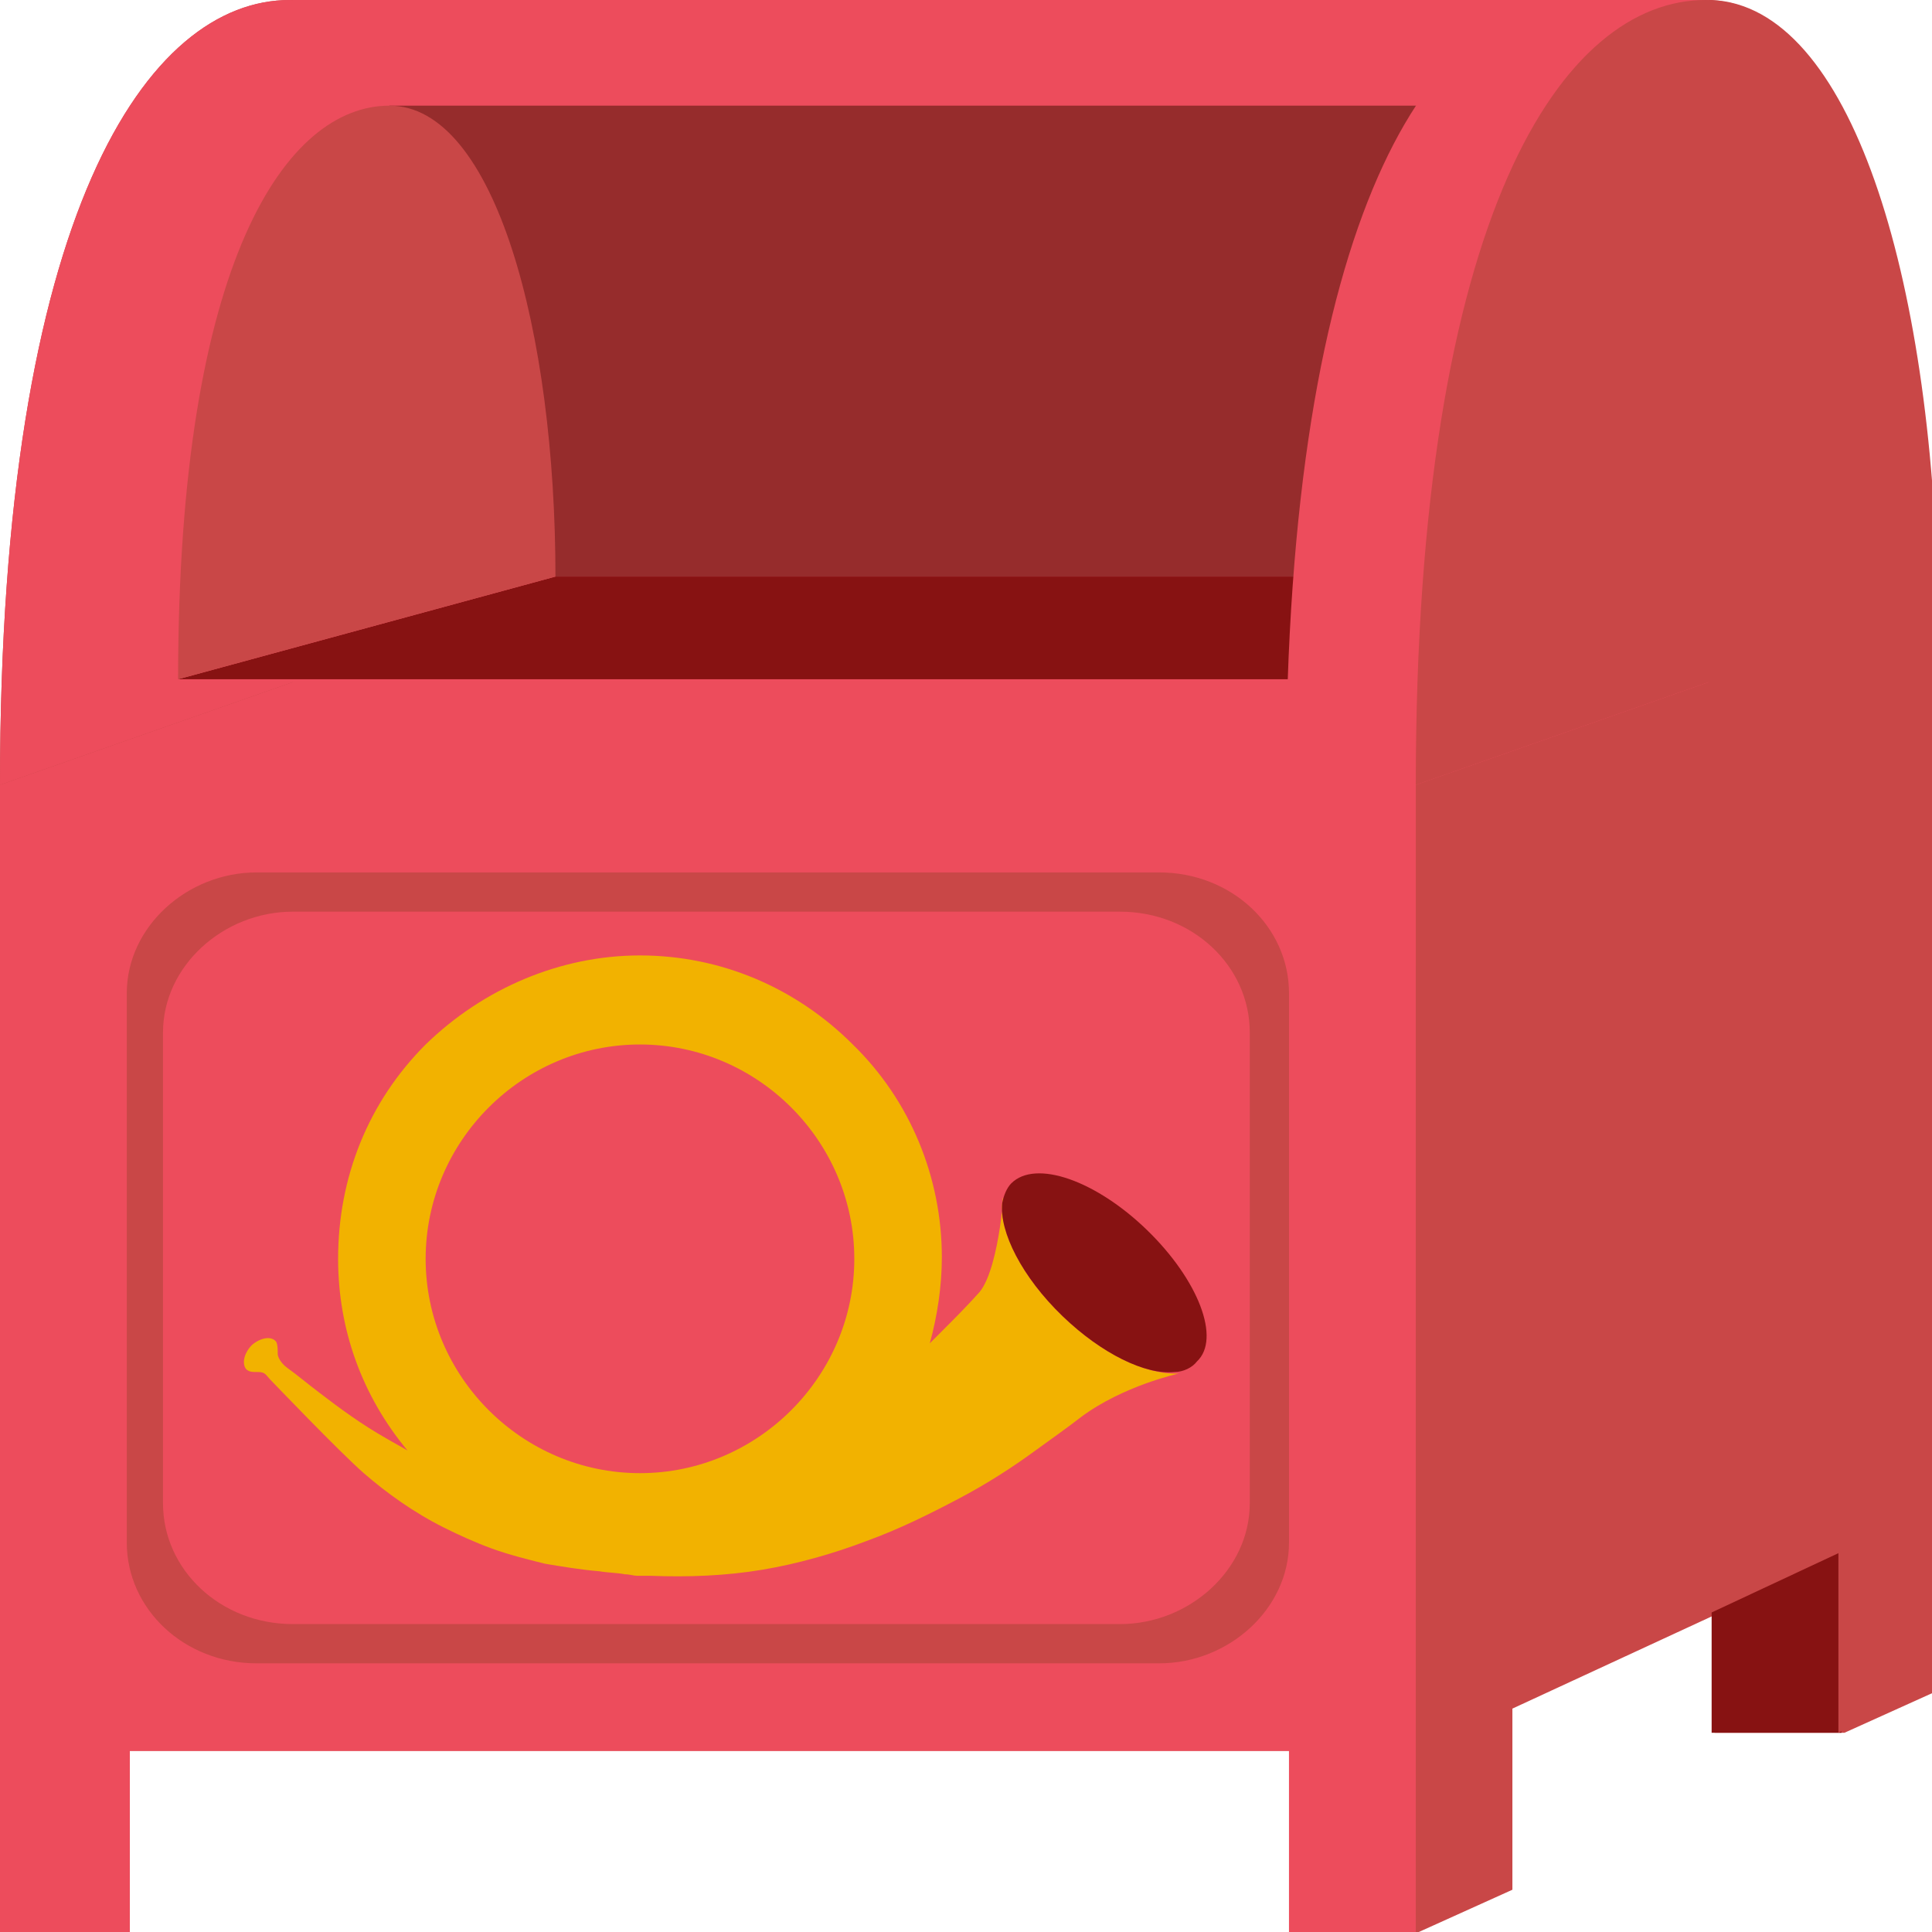 <svg xmlns="http://www.w3.org/2000/svg" viewBox="0 0 64 64">
    <title>postbox</title>
	<path fill="#c94747" d="M56.7 0h-47-.1C4.9 0 0 7 0 26v38h4.3v-6h38.4v6H47l3.1-1.4v-6l6.7-3.1v3.9h4.3l3.1-1.4V20C64 9.1 61.3.2 56.7 0"/>
	<path fill="#ed4c5c" d="M9.7 0h46.9v32H9.7z"/>
	<path fill="#871212" d="M56.7 50.8H61v6.6h-4.3z"/>
	<g fill="#ed4c5c">
		<path d="M17.1 20L0 26C0 7 4.9 0 9.6 0s7.5 9 7.5 20z"/>
		<path d="M17.1 50L0 58V26l17.1-6z"/>
	</g>
	<g fill="#c94747">
		<path d="M64 50l-17.1 8V26L64 20zM50 62.6L46.9 64v-6l3.1-1.4z"/>
		<path d="M64 55.9l-3.1 1.5v-6l3.1-1.5z"/>
	</g>
	<path fill="#ed4c5c" d="M0 26v38h4.3v-6h38.4v6h4.2V26z"/>
	<path fill="#c94747" d="M42.7 32.9c0-2.2-1.9-4-4.3-4H8.5c-2.3 0-4.3 1.8-4.3 4v18.2c0 2.2 1.9 4 4.3 4h29.9c2.3 0 4.3-1.8 4.3-4V32.9"/>
	<path fill="#ed4c5c" d="M41.4 34.2c0-2.2-1.9-4-4.3-4H9.7c-2.3 0-4.3 1.8-4.3 4v15.6c0 2.2 1.9 4 4.3 4h27.4c2.3 0 4.3-1.8 4.3-4V34.2"/>
	<!--g fill="#fff">
		<path d="M14.6 37.7h2.8v8.6h-1.8v-5.8-.7-.7l-1.7 7.2H12l-1.7-7.2V46.3H8.5v-8.6h2.8l1.7 6.8 1.6-6.8M21.8 37.7H24l3.3 8.6h-2.1l-.6-1.8h-3.4l-.6 1.8h-2l3.2-8.6m-.1 5.4H24l-1.2-3.4-1.1 3.4M30.1 46.3h-1.9v-8.6h1.9v8.6M32 37.7h1.9v7.1h4.6v1.6H32v-8.7z"/>
	</g-->
	<path fill="#871212" d="M43.7 19.1H18.4L5.9 22.5h37.8z"/>
	<path fill="#962c2c" d="M12.9 3.5h39.5v15.6H12.9z"/>
	<path fill="#ed4c5c" d="M59.7 20l-17.1 6c0-19 4.9-26 9.6-26s7.5 9 7.5 20"/>
	<g fill="#c94747">
		<path d="M18.4 19.1L5.9 22.5c0-13.9 3.6-19 7-19 3.5 0 5.5 7.5 5.5 15.6M64 20l-17.1 6c0-19 4.9-26 9.6-26S64 9 64 20z"/>
	</g>
	<g transform="scale(0.5) translate(16,57)">
		<path fill="#f2b200" d="M54.4 30.2c-2.7-2.6-4.2-5.6-4-7.5s-.1 4.2-1.5 5.9c-.8.9-1.7 1.8-2.7 2.8l-.6.6c.5-1.8.8-3.8.8-5.7 0-5.3-2.1-10.4-5.9-14.1-3.8-3.8-8.8-5.9-14.1-5.9S16 8.5 12.2 12.2C8.4 16 6.4 21 6.4 26.4c0 4.7 1.6 9.1 4.6 12.7-.5-.3-.9-.5-1.4-.8-1.6-.9-3.1-2-4.4-3-.8-.6-1.5-1.2-2.2-1.7-.4-.3-.6-.7-.6-.9 0-.3 0-.6-.1-.8-.3-.4-1-.3-1.6.2-.5.5-.7 1.2-.4 1.6.2.2.4.2.8.2.5 0 .5.2.9.6 0 0 4.5 4.7 6.1 6.1 1.5 1.3 3.3 2.6 5.3 3.6 1 .5 2.1 1 3.2 1.4 1.1.4 2.3.7 3.5 1 1.2.2 2.4.4 3.6.5.6.1 1.2.1 1.7.2.3 0 .6.1.8.1h.9c2.5.1 5 0 7.4-.4 2.4-.4 4.8-1.1 6.9-1.9 2.2-.8 4.2-1.8 6.1-2.8 1.9-1 3.6-2.1 5.1-3.2 1.1-.8 2.1-1.5 3-2.2 2.8-2.1 6.5-2.9 6.5-2.9-2.2.1-5.1-1.3-7.7-3.8m-28 10.4c-7.8 0-14.2-6.4-14.2-14.2 0-7.8 6.4-14.2 14.2-14.2 7.8 0 14.2 6.4 14.2 14.2 0 7.8-6.4 14.2-14.2 14.2"/>
		<path fill="#871212" d="M60 24.5c-3.4-3.3-7.4-4.7-9-3.1-.3.3-.5.8-.6 1.3-.2 1.9 1.3 4.9 4 7.5 2.6 2.5 5.5 3.9 7.4 3.7.6 0 1.2-.3 1.5-.7 1.6-1.5.1-5.4-3.3-8.7"/>
	</g>
</svg>